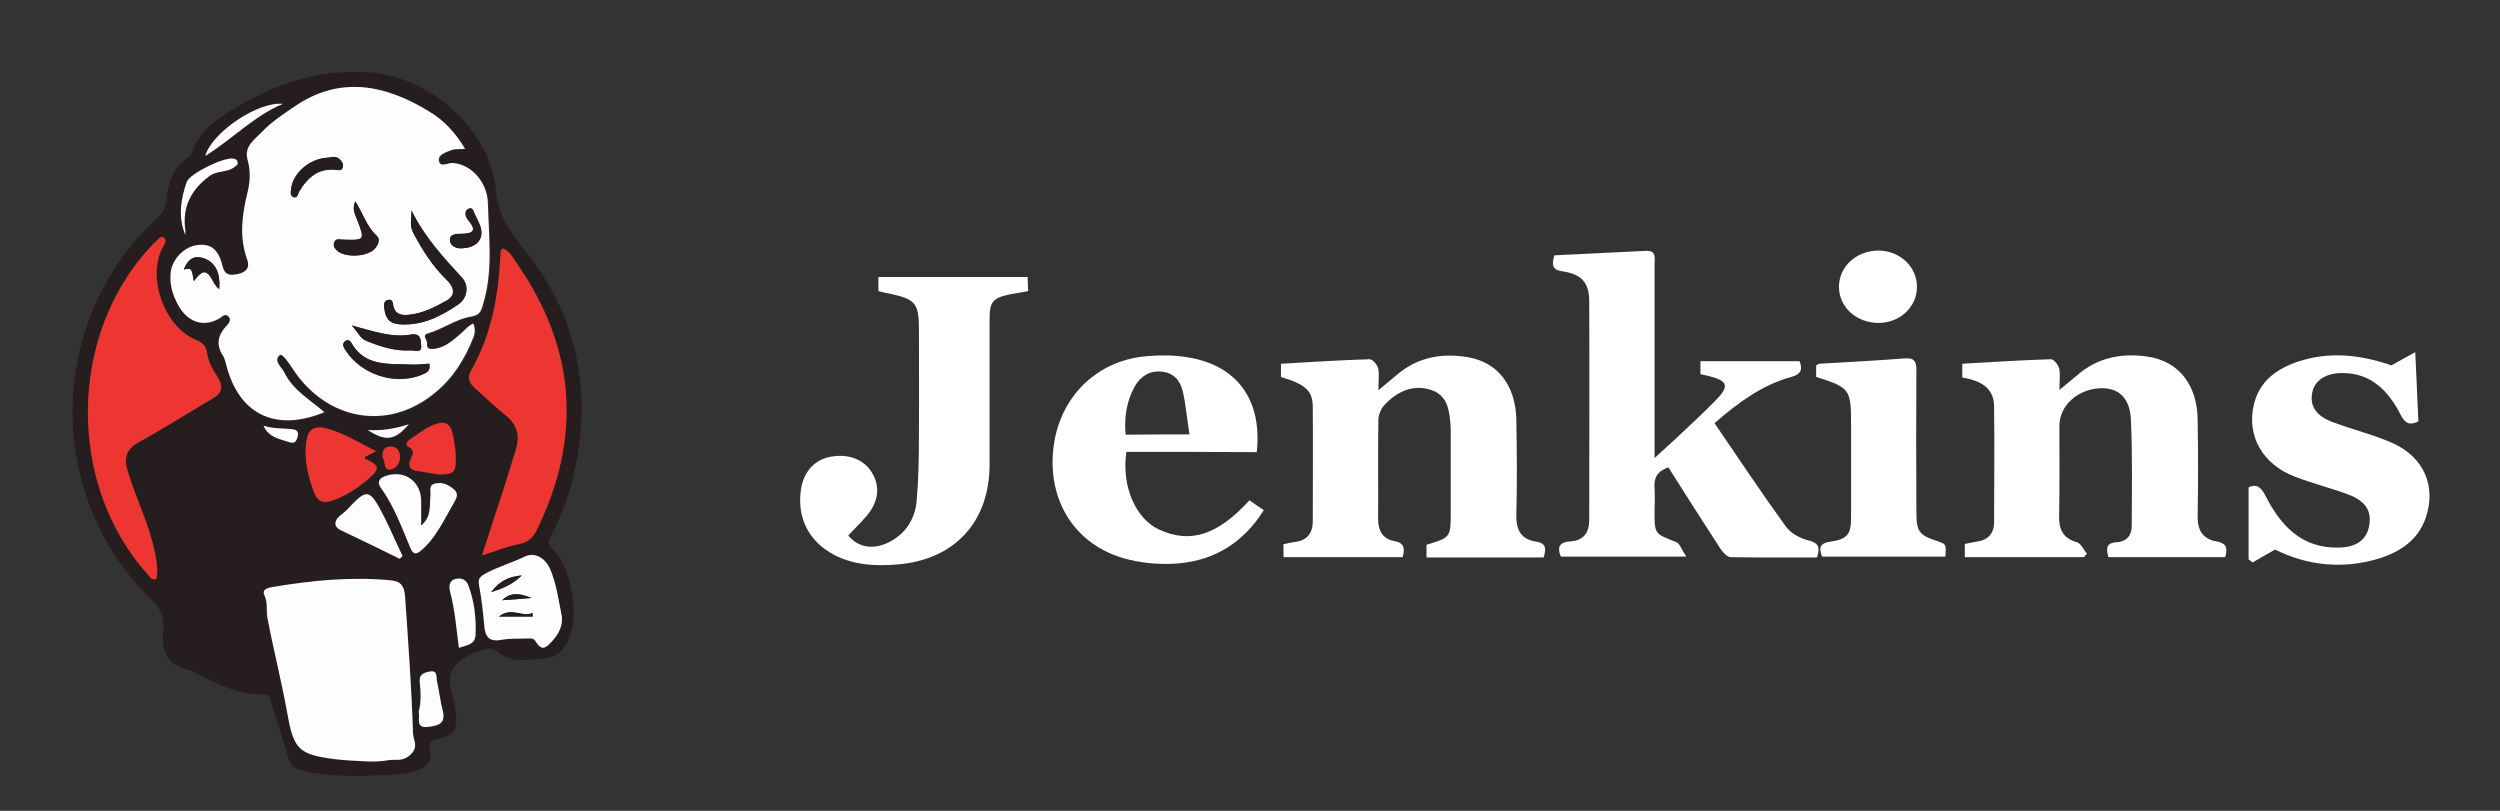 <svg xmlns="http://www.w3.org/2000/svg" xmlns:xlink="http://www.w3.org/1999/xlink" id="Layer_1" x="0" y="0" version="1.1" viewBox="0 0 888 288" style="enable-background:new 0 0 888 288" xml:space="preserve"><rect x="0" y="0" width="888" height="288" fill="#333333" stroke="none"/><style type="text/css">.st0{display:none}.st1,.st2{display:inline;fill:#c2002f}.st2{fill:#dc0031}.st3{fill:#fefdfe}.st3,.st4,.st5{display:inline}.st4{fill:#dc0132}.st5{fill:#c20130}.st6{fill:#261d1e}.st7{fill:#fdfdfd}.st8{fill:#ed3631}.st10,.st9{display:inline}.st10{fill:#08b6d3}.st11{fill:#07b6d3}.st11,.st12,.st13{display:inline}.st12{fill:#2c84fb}.st13{fill:#fdba01}.st14{fill:#fd2c27}.st14,.st15,.st16{display:inline}.st15{fill:#01ac48}.st16{fill:#60656b}.st17{fill:#fff}</style><g class="st0"><path d="M119.6,54.8c0.4-0.3,0.7,0,1.1,0.1c20.1,7.2,40.2,14.3,60.3,21.5c5.9,2.1,11.7,4.2,17.6,6.2 c0.8,0.3,0.9,0.6,0.8,1.4c-0.4,3.3-0.8,6.6-1.2,9.9c-0.4,3.4-0.8,6.8-1.2,10.2c-0.4,3.3-0.8,6.7-1.1,10c-0.4,3.3-0.8,6.7-1.2,10.1 c-0.3,2.8-0.6,5.6-1,8.4c-0.4,3.4-0.8,6.8-1.2,10.1s-0.8,6.6-1.1,10c-0.4,3.3-0.8,6.6-1.1,10c-0.4,3.4-0.8,6.7-1.2,10.1 c-0.4,3.4-0.8,6.8-1.2,10.1c-0.2,1.6-0.4,3.2-0.5,4.8c-0.1,0.7-0.4,0.9-0.9,1.2c-9.1,5.1-18.3,10.1-27.4,15.2 c-12.8,7.1-25.6,14.2-38.4,21.3c-0.3,0.2-0.6,0.6-1,0.3c0.3-0.4,0.2-0.9,0.2-1.3c0-21.3,0-42.7,0-64c0.3,0,0.6,0,0.9,0 c6.4,0,12.8,0,19.2,0c0.7,0,1,0.2,1.3,0.9c3.1,7.8,6.2,15.5,9.3,23.3c0.3,0.6,0.6,0.9,1.3,0.9c5.6,0,11.1,0,16.6,0c1,0,1,0,0.6-0.9 c-14.8-33.2-29.5-66.4-44.3-99.6c-1.6-3.7-3.3-7.3-4.9-10.9c0-5.9,0-11.8,0-17.7C119.8,55.6,119.9,55.2,119.6,54.8z" class="st1"/><path d="M119.8,160.2c0,21.3,0,42.7,0,64c0,0.4,0.1,0.9-0.2,1.3c-4.4-2.4-8.8-4.9-13.2-7.3 c-17.7-9.8-35.4-19.6-53.1-29.4c-0.7-0.4-1-0.7-1.1-1.5c-0.7-6.5-1.5-13.1-2.2-19.6c-0.7-6.4-1.5-12.8-2.2-19.3 c-0.7-5.9-1.3-11.8-2-17.7c-0.7-6.4-1.5-12.9-2.2-19.3c-0.7-5.9-1.4-11.8-2-17.7c-0.4-3.3-0.7-6.5-1.1-9.8 c-0.1-0.7,0.1-0.9,0.7-1.1C66,73.9,90.9,65,115.8,56.1c1.3-0.5,2.5-0.9,3.8-1.3c0.3,0.3,0.2,0.8,0.2,1.2c0,5.9,0,11.8,0,17.7 c-0.1,0.2-0.3,0.5-0.4,0.7c-15.5,34.7-31,69.5-46.5,104.2c-0.9,2.1-1.9,4.3-2.9,6.5c0.4,0,0.8,0,1.1,0c5.5,0,11,0,16.5,0 c0.8,0,1.1-0.3,1.4-1c3.1-7.8,6.2-15.5,9.3-23.3c0.3-0.6,0.6-0.8,1.2-0.8c6.4,0,12.8,0,19.2,0C119.1,160.1,119.4,160.2,119.8,160.2 z" class="st2"/><path d="M119.8,160.2c-0.3,0-0.7,0-1.1,0c-6.4,0-12.8,0-19.2,0c-0.7,0-1,0.1-1.2,0.8c-3.1,7.8-6.2,15.5-9.3,23.3 c-0.3,0.7-0.6,1-1.4,1c-5.5,0-11,0-16.5,0c-0.3,0-0.6,0-1.1,0c1-2.3,1.9-4.4,2.9-6.5c15.5-34.7,31-69.5,46.5-104.2 c0.1-0.2,0.2-0.5,0.4-0.7c1.6,3.6,3.3,7.3,4.9,10.9c14.8,33.2,29.5,66.4,44.3,99.6c0.4,0.9,0.4,0.9-0.6,0.9c-5.6,0-11.1,0-16.6,0 c-0.7,0-1-0.2-1.3-0.9c-3.1-7.8-6.2-15.5-9.3-23.3c-0.3-0.6-0.5-0.9-1.3-0.9c-6.4,0-12.8,0-19.2,0 C120.4,160.1,120.1,160.2,119.8,160.2z M119.8,144.7c4.5,0,9.1,0,13.6,0c0.7,0,0.9-0.1,0.6-0.9c-4.6-11.1-9.2-22.2-13.9-33.3 c-0.1-0.2-0.1-0.5-0.3-0.6c-0.3,0.2-0.3,0.5-0.4,0.7c-3.1,7.5-6.3,15-9.4,22.5c-1.5,3.6-3,7.1-4.4,10.7c-0.1,0.3-0.5,0.8,0.3,0.8 C110.6,144.8,115.2,144.8,119.8,144.7z" class="st3"/><path d="M119.8,144.7c-4.6,0-9.3,0-13.9,0c-0.8,0-0.5-0.4-0.3-0.8c1.5-3.6,2.9-7.1,4.4-10.7c3.1-7.5,6.3-15,9.4-22.5 c0.1-0.3,0.1-0.6,0.4-0.7C119.8,121.6,119.8,133.2,119.8,144.7z" class="st4"/><path d="M119.8,144.7c0-11.6,0-23.1,0-34.7c0.3,0.1,0.3,0.4,0.3,0.6c4.6,11.1,9.2,22.2,13.9,33.3 c0.3,0.8,0.1,0.9-0.6,0.9C128.9,144.8,124.3,144.8,119.8,144.7z" class="st5"/></g><g><path d="M129.6,275.7c-7.9,0-15.1-0.4-22.1-1.9c-2.7-0.6-4.3-1.7-5.1-4.6c-1.8-6.6-4-13-6.1-19.5 c-0.5-1.5-0.5-3.2-3-3.1c-7.6,0.3-14.3-2.8-20.9-6.1c-1.6-0.8-3.2-2-4.9-2.4c-8.3-1.6-10.4-7.2-9.5-14.7c0.5-4.5-1.3-7.6-4.6-10.8 c-37.8-37.2-36.6-99.3,2.5-135.2c2-1.8,2.9-3.6,3.2-6.3c0.6-5.9,2.2-11.5,7.6-15c0.7-0.4,1.3-1.1,1.5-1.8 c2.4-7.8,8.7-11.9,15.1-15.8c14.7-8.9,30.2-14,47.8-12.8c21.8,1.5,43.2,20.5,45,41.8c0.8,9.7,5.9,15.8,11.1,22.4 c18.8,24,23.2,50.9,16.3,79.9c-1.7,7.2-4.4,14.2-8,20.8c-1.1,2.1-0.8,2.9,0.8,4.4c6.7,6.7,9.5,23,5.8,31.8 c-1.8,4.3-4.6,6.9-9.3,7.2c-5.7,0.3-11.4,1.8-16.5-2.8c-2.6-2.3-10,1.3-12.7,3.4c-6.3,4.8-3.2,10.1-2.2,15.5 c1.3,7.1,1.5,11.2-6.7,12.6c-2.5,0.4-2.3,2.1-2,3.7c0.9,4.8-2,6.7-5.9,7.7C140.8,275.6,134.8,275.1,129.6,275.7z M165.2,52.9 c-3.3-5.7-7.7-10.3-12.5-13.2c-15.4-9.5-31.7-13.1-48.1-1.8c-3.9,2.7-8,5.3-11.2,8.7c-2.5,2.7-6.7,5.2-5.4,10c1,3.8,1,7.6,0.1,11.4 C86.2,76,85,84,88,92.1c1,2.9,0.1,4.8-3.1,5.4c-3,0.7-4.8,0.7-5.7-3.2c-1.4-5.9-4.4-7.8-9.2-7c-4.6,0.8-8.6,5.2-9.1,9.8 c-0.5,4.2,0.6,7.9,2.8,11.7c3.3,5.8,8.8,7.8,14.5,4.5c1-0.6,2.2-2.1,3.4-0.5c0.9,1.3-0.1,2.3-1.1,3.4c-2.8,3.1-3.5,6.4-1.1,10.2 c0.9,1.4,1.1,3.1,1.6,4.7c5.4,18.5,19.6,21.7,34.5,15.5c-5-4.4-11.2-7.8-14.2-14.1c-0.9-1.9-4.1-4.2-1.6-6.2 c0.8-0.7,3.2,2.8,4.5,4.8c12.1,18.7,34.1,22.3,50.6,8.6c6.4-5.3,10.6-12,13.6-19.6c0.7-1.8,0.7-3.3,0-5c-1.9,0.8-2.9,2.2-4.1,3.3 c-2.8,2.4-5.6,5.1-9.6,5.7c-1.5,0.2-2.9,0.1-2.7-1.8c0.2-1.3-2.1-3.1,0.3-3.7c5.3-1.5,10.1-5.2,15.1-5.9c3.7-0.6,3.8-2.4,4.4-4.2 c3.7-11.8,2.1-24,1.8-36.1c-0.2-8.1-6.6-14.3-12.8-14.4c-1.6,0-4.3,1.7-4.6-0.8c-0.3-2.3,2.6-3.1,4.5-3.8 C161.5,52.9,163,53.1,165.2,52.9z M129.3,270.4c2.9,0.2,6.1,0.1,8.8-0.3c2.1-0.4,4.6,0.6,7.3-1.6c3.6-3,1.4-5.4,1.3-8 c-0.4-16.1-1.6-32.2-2.8-48.3c-0.3-4.4-1.8-5.7-5.4-6c-14.2-1.3-28.2,0.1-42.2,2.5c-1.5,0.3-3.3,0.8-2.4,2.8 c1.3,2.7,0.6,5.4,1.1,8.1c2.1,11.1,4.9,22,6.9,33.1c2.4,13.6,3.9,15.4,17.5,17.1C122.6,270.1,125.9,270.2,129.3,270.4z M55.5,205.7 c0.8-2.9,0.2-6-0.4-9c-2-10.4-7-19.7-9.9-29.8c-1.3-4.6-0.1-7.4,4.2-9.8c8.9-4.9,17.4-10.4,26.2-15.5c3.3-1.9,3.8-4.3,1.8-7.4 c-1.7-2.7-3.4-5.4-3.8-8.6c-0.3-2.7-1.8-3.9-4.2-4.9c-11-4.7-17.2-21.9-11.7-32.6c0.6-1.2,1.7-2.6,0.6-3.5 c-1.4-1.1-2.1,0.9-3.2,1.5c-0.5,0.3-0.9,0.9-1.4,1.4c-29.6,31.5-30.1,84.8-1,116.9C53.3,204.9,53.7,206,55.5,205.7z M171.2,197.3 c5-1.6,8.9-3.3,13.1-4.2c3.2-0.6,4.9-2.1,6.3-4.9c16.2-33,13.9-64.6-7-94.8c-1.4-1.9-2.5-4.3-4.9-5.3c-0.9,0.4-0.9,1.1-0.9,1.7 c-0.7,14.6-3.1,28.8-10.5,41.7c-1.4,2.5-0.6,4.4,1.3,6.1c3.7,3.3,7.3,6.8,11.2,9.9c4.1,3.3,4.8,7.3,3.4,12.1 c-1.6,5.2-3.2,10.5-4.9,15.7C176,182.6,173.7,189.6,171.2,197.3z M199.6,219.1c-1.2-5.8-1.9-11.8-4.3-17.3 c-1.7-3.8-5.4-5.9-8.9-4.2c-4.6,2.2-9.5,3.6-13.9,6c-1.4,0.8-2.8,1.4-2.4,3.8c0.9,4.9,1.4,9.8,1.9,14.7c0.4,3.9,1.6,5.9,6,5.1 c3.1-0.6,6.3-0.3,9.4-0.5c1-0.1,2.1-0.1,2.7,0.8c1.7,2.8,2.8,3.3,4.8,1.4C197.6,226.3,199.9,223.3,199.6,219.1z M133.6,160.3 c-6.2-3.3-11.6-6.5-17.7-8.1c-4.1-1.1-6.4,0.3-7,4.6c-0.9,6.3,0.5,12.2,2.7,18.1c1.2,3.3,3,4,6.1,3.1c5.2-1.6,9.6-4.6,13.6-8.1 c3.6-3.2,3.5-4.5-0.9-6.6c-0.3-0.2-1.1-0.2-0.6-1C130.8,161.7,132,161.2,133.6,160.3z M149.6,186.7c0-3.5,0-6.2,0-8.8 c0-7.2-6.4-11.5-13.2-8.7c-1.9,0.8-2.3,2.2-1.1,4c4.7,6.6,7.4,14.1,10.5,21.4c0.9,2.2,1.9,2.5,3.6,1c5.6-4.7,8.4-11.3,12-17.4 c0.8-1.3,1.5-3-0.2-4.5c-1.9-1.5-3.9-2.5-6.4-2.1c-2.8,0.6-1.7,2.8-1.9,4.4C152.5,179.6,153.4,183.4,149.6,186.7z M142,198.5 c0.3-0.3,0.6-0.7,0.9-1c-2.7-5.6-5.1-11.4-8.1-16.9c-3.4-6.2-4.7-6.4-9.1-2.2c-1.6,1.6-3,3.2-4.8,4.6c-1.5,1.1-3.4,3.7,0.2,5.4 C128.2,191.7,135.1,195.1,142,198.5z M155.4,168.5c5.9,0.1,6.7-0.5,6.4-6.5c-0.1-2.8-0.6-5.6-1.2-8.4c-0.5-2.3-2.1-4-4.7-3.4 c-4.1,1-7.3,3.8-10.8,6.1c-0.8,0.5-0.9,1.9-0.4,2.2c3.1,1.4,1.5,3.2,0.8,5.2c-0.6,1.7,0.2,3.2,2.4,3.5 C150.5,167.6,152.9,168.1,155.4,168.5z M163,230.1c2.6-0.9,5.7-1.1,5.9-4.4c0.3-6-0.4-12-2.5-17.7c-0.9-2.4-2.7-2.9-4.8-2.3 c-2.4,0.7-2.2,3-1.7,4.6C161.6,216.6,162.1,223.2,163,230.1z M148.7,252.9c0.6,2.3-1.3,5.8,3.3,5.2c3.3-0.4,6.4-0.9,5.3-5.6 c-0.8-3.5-1.3-7.2-2.1-10.7c-0.3-1.5,0.4-4.1-2.9-3.3c-2.2,0.5-3.5,1.1-3.2,3.8C149.4,245.9,149.6,249.5,148.7,252.9z M65.8,83.4 c0-0.6,0.1-1.3,0-1.9c-1.1-8.1,2.1-14.2,8.5-19c2.7-2.1,6.3-1.1,8.9-3.2c0.7-0.5,1.4-0.8,1.2-1.8c-0.2-0.9-0.8-1.2-1.8-1.3 c-3.5-0.3-15.3,5.4-16.3,8.4C64.3,70.7,63.2,77,65.8,83.4z M100.5,36.9c-8.6-1-25.2,10-27.6,18.5C82.8,49.3,90.3,41.1,100.5,36.9z M93.6,151.2c1.7,4.1,5.6,4.6,9,5.9c1.9,0.7,2.6,0,3.1-1.8c0.6-2.1-0.5-2.6-2.2-2.8C100.2,152.1,96.9,152.4,93.6,151.2z M130.6,152.7c6.4,4.2,9.8,3.8,14.6-2C140.1,152.3,135.5,153.1,130.6,152.7z M136,162.8c1.1,0.8,0,4.1,2.6,3.9 c2-0.2,3.6-2.3,3.5-4.7c-0.1-2-1.3-3.5-3.4-3.5C136.6,158.6,135.5,159.9,136,162.8z" class="st6"/><path d="M165.2,52.9c-2.2,0.2-3.6-0.1-4.8,0.4c-1.9,0.8-4.9,1.5-4.5,3.8c0.4,2.5,3,0.8,4.6,0.8 c6.3,0.1,12.6,6.3,12.8,14.4c0.3,12,1.9,24.2-1.8,36c-0.6,1.8-0.7,3.6-4.4,4.2c-5.1,0.8-9.8,4.4-15.1,5.9c-2.4,0.7-0.1,2.4-0.3,3.7 c-0.3,1.9,1.1,2,2.7,1.8c4-0.6,6.8-3.3,9.6-5.7c1.2-1.1,2.2-2.4,4.1-3.3c0.7,1.7,0.7,3.3,0,5c-3,7.6-7.1,14.3-13.6,19.6 c-16.5,13.7-38.4,10.1-50.6-8.6c-1.3-2-3.7-5.5-4.5-4.8c-2.5,2,0.7,4.4,1.6,6.2c3,6.3,9.2,9.7,14.2,14.1 c-14.9,6.2-29.1,3-34.5-15.5c-0.5-1.6-0.7-3.4-1.6-4.7c-2.4-3.8-1.7-7.1,1.1-10.2c1-1.1,2-2.1,1.1-3.4c-1.2-1.6-2.4-0.1-3.4,0.5 c-5.7,3.3-11.2,1.3-14.5-4.5c-2.1-3.8-3.2-7.4-2.8-11.7c0.5-4.7,4.5-9,9.1-9.8c4.7-0.8,7.8,1.1,9.2,7c0.9,3.8,2.8,3.8,5.7,3.2 c3.2-0.7,4.2-2.6,3.1-5.4C84.9,84,86,76,88,68c0.9-3.8,1-7.5-0.1-11.4c-1.3-4.8,2.9-7.3,5.4-10c3.2-3.4,7.3-6,11.2-8.7 c16.4-11.3,32.7-7.7,48.1,1.8C157.5,42.6,161.9,47.2,165.2,52.9z M152.5,129.3l-0.1-0.2l-0.2,0.1c-2,0.1-4,0.4-6,0.3 c-8-0.4-16.6,1-21.5-7.8c-0.5-0.9-1.5-1-2.2-0.4c-1.1,1-0.5,2,0.2,3.1c5.4,8.5,17.1,12.5,26.5,9 C150.9,132.7,153.1,132.1,152.5,129.3z M146.2,74.8c0,2.8-0.9,5.3,0.7,8.2c3.3,6.1,6.9,11.8,11.9,16.6c2.4,2.3,3.1,5.3-0.1,7.1 c-4.2,2.4-8.5,4.6-13.4,5.1c-2.4,0.3-4.8,0.1-5.6-2.9c-0.3-1-0.1-2.7-1.8-2.4c-1.8,0.3-1.6,2-1.4,3.3c0.4,3.2,1.8,5.2,5.6,5.4 c7.8,0.5,14.2-2.8,20.4-6.9c3.6-2.4,4.1-6.9,1.5-9.7C157.4,91.4,150.7,84.1,146.2,74.8z M126.2,71.5c-1.2,2.7-0.1,4.6,0.6,6.4 c2.9,7.5,2.9,7.5-5.4,7.2c-1,0-2.1-0.3-2.6,0.8c-0.6,1.2-0.1,2.2,0.9,3.1c2.9,2.7,10.9,2.3,13.5-0.7c1.2-1.4,2-3.3,0.7-4.5 C130.2,80.5,128.9,75.8,126.2,71.5z M124.9,115.6c2.3,2.3,2.8,4.5,5.2,5.4c5.1,2.1,10.3,3.7,15.8,3.4c1.4-0.1,4,1.1,3.7-1.6 c-0.2-1.5,0.3-4.7-3.7-4C139.2,120,132.8,117.7,124.9,115.6z M116.7,56c-6.5,0.1-12.7,5.4-13.3,11.2c-0.1,1.1-0.5,2.5,1,2.9 c1.3,0.3,1.4-1.2,1.8-1.9c3-5.1,6.9-8.6,13.3-7.8c1,0.1,2,0.3,2.3-1.1c0.2-1.1-0.4-1.9-1.1-2.6C119.5,55.3,118,55.8,116.7,56z M163.3,88.2c6.5,0.1,9.3-3.9,6.9-9c-0.4-0.9-0.8-1.8-1.3-2.7c-0.6-1-0.7-3.1-2.4-2.4c-1.6,0.7-1.2,2.8-0.3,3.8 c3.5,4.1,1.7,5.1-2.6,5.1c-1.4,0-3.7,0.2-3.7,1.9C159.7,87.3,161.8,88.1,163.3,88.2z M65.3,95.7c2.8-0.5,2.8-0.5,3.5,4.1 c5.4-7.8,6.1,1.1,9,2.8c0.5-6-1.5-9.7-5.8-11C68.4,90.6,66.6,92.5,65.3,95.7z" class="st7"/><path d="M129.3,270.4c-3.3-0.2-6.7-0.3-9.9-0.7c-13.6-1.7-15.1-3.5-17.5-17.1c-2-11.1-4.8-22-6.9-33.1 c-0.5-2.6,0.2-5.4-1.1-8.1c-0.9-1.9,0.9-2.5,2.4-2.8c14-2.4,28-3.8,42.2-2.5c3.6,0.3,5.1,1.6,5.4,6c1.1,16.1,2.3,32.2,2.8,48.3 c0.1,2.7,2.3,5-1.3,8c-2.6,2.2-5.1,1.2-7.3,1.6C135.4,270.5,132.2,270.6,129.3,270.4z" class="st7"/><path d="M55.5,205.7c-1.7,0.4-2.2-0.7-2.8-1.4c-29-32-28.6-85.3,1-116.9c0.5-0.5,0.8-1.1,1.4-1.4 c1-0.6,1.8-2.7,3.2-1.5c1.1,0.9,0.1,2.3-0.6,3.5c-5.5,10.7,0.6,27.9,11.7,32.6c2.4,1,3.9,2.3,4.2,4.9c0.4,3.2,2.1,5.9,3.8,8.6 c2,3.2,1.5,5.5-1.8,7.4c-8.7,5.1-17.3,10.6-26.2,15.5c-4.3,2.4-5.5,5.3-4.2,9.8c2.9,10.1,7.9,19.4,9.9,29.8 C55.7,199.7,56.2,202.7,55.5,205.7z" class="st8"/><path d="M171.2,197.3c2.5-7.8,4.8-14.8,7.1-21.8c1.7-5.2,3.3-10.5,4.9-15.7c1.5-4.7,0.7-8.7-3.4-12.1 c-3.9-3.1-7.5-6.6-11.2-9.9c-1.9-1.7-2.8-3.6-1.3-6.1c7.4-12.9,9.8-27.1,10.5-41.7c0-0.6,0-1.3,0.9-1.7c2.4,1,3.5,3.3,4.9,5.3 c21,30.2,23.2,61.8,7,94.8c-1.4,2.8-3.2,4.2-6.3,4.9C180.1,194,176.2,195.7,171.2,197.3z" class="st8"/><path d="M199.6,219.1c0.3,4.2-1.9,7.2-4.7,9.9c-1.9,1.8-3.1,1.4-4.8-1.4c-0.6-0.9-1.7-0.9-2.7-0.8 c-3.1,0.1-6.3-0.1-9.4,0.5c-4.4,0.8-5.7-1.3-6-5.1c-0.4-4.9-1-9.8-1.9-14.7c-0.4-2.3,1-3,2.4-3.8c4.4-2.4,9.4-3.8,13.9-6 c3.5-1.7,7.2,0.5,8.9,4.2C197.7,207.3,198.4,213.3,199.6,219.1z M185.3,204.4c-3.9,0.4-7.4,1.4-10.8,5.9 C179.4,208.8,182.6,207.1,185.3,204.4z M188.8,212.4c-3.6-1.5-7.2-2.4-10.4,0.8C181.8,213,185.3,212.7,188.8,212.4z M189.2,219 c0-0.4-0.1-0.9-0.1-1.3c-3.5,1.8-7.2-2.3-11.9,1.3C182,219,185.6,219,189.2,219z" class="st7"/><path d="M133.6,160.3c-1.6,0.8-2.8,1.4-3.9,1.9c-0.4,0.9,0.3,0.9,0.6,1c4.4,2.1,4.6,3.4,0.9,6.6 c-4.1,3.5-8.4,6.5-13.6,8.1c-3.1,0.9-4.8,0.2-6.1-3.1c-2.2-5.9-3.6-11.8-2.7-18.1c0.6-4.2,2.9-5.6,7-4.6 C122.1,153.8,127.4,157.1,133.6,160.3z" class="st8"/><path d="M149.6,186.7c3.8-3.3,2.9-7.1,3.3-10.6c0.2-1.6-0.9-3.9,1.9-4.4c2.5-0.5,4.5,0.5,6.4,2.1 c1.8,1.5,1,3.1,0.2,4.5c-3.6,6.1-6.4,12.7-12,17.4c-1.7,1.4-2.7,1.1-3.6-1c-3.1-7.3-5.8-14.9-10.5-21.4c-1.3-1.8-0.8-3.2,1.1-4 c6.8-2.8,13.2,1.4,13.2,8.7C149.6,180.5,149.6,183.2,149.6,186.7z" class="st7"/><path d="M142,198.5c-6.9-3.4-13.9-6.8-20.8-10.1c-3.6-1.7-1.7-4.3-0.2-5.4c1.9-1.4,3.3-3,4.8-4.6 c4.3-4.2,5.7-4,9.1,2.2c3,5.5,5.4,11.3,8.1,16.9C142.6,197.8,142.4,198.2,142,198.5z" class="st7"/><path d="M155.4,168.5c-2.4-0.4-4.9-0.9-7.4-1.2c-2.2-0.3-3-1.8-2.4-3.5c0.7-2,2.3-3.8-0.8-5.2 c-0.6-0.3-0.4-1.7,0.4-2.2c3.5-2.3,6.6-5.1,10.8-6.1c2.6-0.6,4.2,1,4.7,3.4c0.6,2.7,1.1,5.6,1.2,8.4 C162,168,161.3,168.6,155.4,168.5z" class="st8"/><path d="M163,230.1c-0.9-6.9-1.4-13.4-3.1-19.8c-0.4-1.6-0.6-3.9,1.7-4.6c2.1-0.6,3.9,0,4.8,2.3 c2.1,5.7,2.8,11.6,2.5,17.7C168.7,229,165.7,229.2,163,230.1z" class="st7"/><path d="M148.7,252.9c0.9-3.3,0.8-6.9,0.4-10.5c-0.3-2.7,1.1-3.3,3.2-3.8c3.3-0.8,2.6,1.8,2.9,3.3 c0.8,3.6,1.2,7.2,2.1,10.7c1.1,4.7-2,5.2-5.3,5.6C147.4,258.7,149.3,255.1,148.7,252.9z" class="st7"/><path d="M65.8,83.4c-2.6-6.4-1.6-12.6,0.5-18.7c1-3,12.8-8.7,16.3-8.4c1,0.1,1.6,0.4,1.8,1.3c0.2,1-0.5,1.2-1.2,1.8 c-2.7,2-6.2,1.1-8.9,3.2c-6.4,4.8-9.6,10.9-8.5,19C65.9,82.1,65.8,82.8,65.8,83.4z" class="st7"/><path d="M100.5,36.9c-10.2,4.2-17.8,12.4-27.6,18.5C75.3,46.9,91.9,35.9,100.5,36.9z" class="st7"/><path d="M93.6,151.2c3.3,1.1,6.6,0.9,9.9,1.2c1.7,0.2,2.8,0.7,2.2,2.8c-0.5,1.8-1.2,2.5-3.1,1.8 C99.2,155.9,95.3,155.3,93.6,151.2z" class="st7"/><path d="M130.6,152.7c4.9,0.4,9.6-0.4,14.6-2C140.3,156.5,136.9,156.9,130.6,152.7z" class="st7"/><path d="M136,162.8c-0.5-2.8,0.6-4.2,2.7-4.2c2.1,0,3.3,1.5,3.4,3.5c0.1,2.4-1.5,4.5-3.5,4.7 C135.9,166.9,137,163.6,136,162.8z" class="st8"/><path d="M146.2,74.8c4.5,9.3,11.2,16.5,17.9,23.8c2.6,2.8,2.1,7.3-1.5,9.7c-6.1,4.1-12.5,7.4-20.4,6.9 c-3.9-0.2-5.2-2.2-5.6-5.4c-0.2-1.3-0.4-2.9,1.4-3.3c1.7-0.3,1.5,1.4,1.8,2.4c0.8,3,3.1,3.1,5.6,2.9c4.9-0.5,9.3-2.8,13.4-5.1 c3.3-1.8,2.5-4.9,0.1-7.1c-5-4.8-8.7-10.5-11.9-16.6C145.3,80.1,146.2,77.6,146.2,74.8z" class="st6"/><path d="M152.5,129.3c0.6,2.8-1.6,3.3-3.3,4c-9.4,3.5-21-0.5-26.5-9c-0.7-1.1-1.2-2.1-0.2-3.1c0.7-0.6,1.7-0.5,2.2,0.4 c4.9,8.8,13.5,7.5,21.5,7.9c2,0.1,4-0.2,6-0.3C152.1,129.3,152.5,129.3,152.5,129.3z" class="st6"/><path d="M126.2,71.5c2.7,4.3,4.1,9,7.6,12.3c1.3,1.2,0.5,3.1-0.7,4.5c-2.6,2.9-10.6,3.3-13.4,0.7 c-1-0.9-1.4-1.9-0.9-3.1s1.6-0.9,2.6-0.8c8.4,0.3,8.3,0.3,5.4-7.2C126.1,76.1,125,74.2,126.2,71.5z" class="st6"/><path d="M124.9,115.6c7.8,2.1,14.3,4.4,21,3.3c4-0.7,3.5,2.5,3.7,4c0.3,2.6-2.3,1.5-3.7,1.6 c-5.6,0.3-10.7-1.3-15.8-3.4C127.8,120.1,127.2,117.9,124.9,115.6z" class="st6"/><path d="M116.7,56c1.2-0.2,2.7-0.7,4,0.6c0.7,0.7,1.3,1.5,1.1,2.6c-0.3,1.4-1.3,1.2-2.3,1.1 c-6.4-0.8-10.3,2.7-13.3,7.8c-0.4,0.8-0.5,2.3-1.8,1.9c-1.5-0.4-1.1-1.8-1-2.9C104,61.4,110.3,56.1,116.7,56z" class="st6"/><path d="M163.3,88.2c-1.5-0.1-3.6-0.9-3.5-3.2c0-1.8,2.3-1.9,3.7-1.9c4.4,0,6.2-0.9,2.6-5.1c-0.9-1.1-1.3-3.1,0.3-3.8 c1.7-0.8,1.8,1.4,2.4,2.4c0.5,0.8,0.9,1.8,1.3,2.7C172.5,84.3,169.8,88.3,163.3,88.2z" class="st6"/><path d="M65.3,95.7c1.3-3.2,3.2-5.1,6.8-4c4.2,1.2,6.3,5,5.8,11c-2.9-1.7-3.6-10.6-9-2.8 C68.1,95.2,68.1,95.2,65.3,95.7z" class="st6"/><path d="M152.5,129.3l-0.4-0.1l0.2-0.1L152.5,129.3z" class="st8"/><path d="M185.3,204.4c-2.7,2.7-5.9,4.4-10.8,5.9C177.9,205.8,181.4,204.8,185.3,204.4z" class="st6"/><path d="M188.8,212.4c-3.5,0.3-6.9,0.5-10.4,0.8C181.5,210.1,185.1,211,188.8,212.4z" class="st6"/><path d="M189.2,219c-3.6,0-7.2,0-12,0c4.6-3.6,8.4,0.5,11.9-1.3C189.2,218.1,189.2,218.5,189.2,219z" class="st6"/></g><g class="st0"><path d="M527.7,135.6c4.8-17.1,9.8-34.2,14.4-51.3c1.2-4.4,3-6.4,7.8-5.9c4.1,0.5,8.3,0.1,13,0.1 c-2.9,9.4-5.6,18.3-8.4,27.1c-5.6,17.8-11.3,35.5-16.8,53.3c-1,3.4-2.5,4.7-6.2,4.6c-13.2-0.1-13.2,0-17.1-12.7 c-4-13.2-8.1-26.4-12.3-39.6c-0.4-1.4-1-2.8-1.8-5.2c-1.4,4-2.5,7.1-3.4,10.2c-4.5,14.3-9,28.5-13.2,42.9c-1,3.3-2.4,4.4-5.9,4.4 c-13.4-0.1-13.5,0.1-17.5-12.9c-7-22.4-14.1-44.7-21.1-67.1c-0.4-1.4-0.8-2.8-1.4-5c6,0,11.6-0.2,17.1,0.2c1.1,0.1,2.4,2.4,2.9,3.9 c4.7,16.1,9.2,32.3,13.8,48.5c0.5,1.6,0.9,3.2,1.8,6c1.1-2.9,1.8-4.7,2.4-6.6c4.9-15.9,9.8-31.8,14.4-47.7c1-3.3,2.5-4.3,5.9-4.3 c13,0.1,12.9,0,16.6,12.6c4.1,13.7,8.2,27.4,12.4,41.1c0.4,1.2,0.9,2.4,1.4,3.6C527,135.6,527.4,135.6,527.7,135.6z" class="st9"/><path d="M782.8,90.6c0-4.2,0-6.8,0-9.4c0-10.7,0.2-21.3-0.1-32c-0.1-4,1.3-5.3,5.2-5c4.1,0.3,8.2,0.1,12.7,0.1 c0,39.8,0,79.1,0,118.8c-5.6,0-11.3,0-17.5,0c-0.2-3.5-0.4-7.1-0.6-11.1c-19.4,20.8-46.8,14.7-59.7,1.3c-15.4-16.1-17.1-43.7-3-61 c7.9-9.6,18-15.1,30.5-15.8C762.8,75.6,773.4,79.9,782.8,90.6z M755.7,93.4c-15.6-0.1-27.5,11.5-27.6,26.8 c-0.1,16.4,11.3,28.3,27.2,28.3c15.5,0.1,27.5-11.8,27.4-27.1C782.6,105.3,771.2,93.4,755.7,93.4z" class="st9"/><path d="M343.5,163.2c-5.9,0-11.4,0-17.6,0c-0.2-3.4-0.3-6.9-0.6-11.9c-9.9,11.9-22,15.4-35.6,13.9 c-10.5-1.2-19.2-6.3-26-14.4c-15.3-18.2-14.2-45.7,2.4-62.4c16.2-16.2,38.9-16,59.1,1.2c0.2-3.8,0.4-7.2,0.6-10.8 c5.9,0,11.6,0,17.6,0C343.5,107,343.5,134.9,343.5,163.2z M325.5,121.6c0.1-16.2-11.2-28.1-26.7-28.2 c-15.9-0.1-27.7,11.5-27.8,27.2c0,16.1,11.3,27.9,27,28C313.7,148.6,325.4,137.1,325.5,121.6z" class="st9"/><path d="M635.1,163.3c-6.4,0-11.9,0-17.7,0c0-28.1,0-56,0-84.3c5.7,0,11.4,0,17.6,0c0,2.9,0,5.7,0,9.3 c1.3-0.9,2-1.3,2.5-1.8c10.1-10.4,24.2-13.3,37.6-7.8c10.9,4.4,17.8,12.9,18.4,24.2c1.1,19.9,0.3,39.9,0.3,60.2 c-5.2,0-10.9,0-17.4,0c0-2,0-3.9,0-5.9c0-15.2,0.1-30.3-0.2-45.5c-0.3-16.1-12.8-20.9-25.8-17.7c-10.1,2.5-15.2,10.6-15.3,23 c-0.1,13.5,0,27,0,40.5C635.1,159.3,635.1,161.1,635.1,163.3z" class="st9"/><path d="M886,134.9c4.9,2.9,9.9,5.8,14.9,8.7c-8.4,17.1-29.2,25.6-49.7,20.6c-20.3-4.9-33.3-23-33-45.9 c0.3-19.8,14.7-36.7,35.1-41.1c19.6-4.2,39.9,4.6,47.3,20.8c-4.8,2.8-9.7,5.6-15,8.7c-5-8.9-12.8-13-22.6-13 c-7.8,0-14.6,2.8-20,8.6c-9.9,10.6-8.8,29.3,2.3,39.2C854.2,149.8,874.1,152.1,886,134.9z" class="st9"/><path d="M987.8,146.4c6.5-3.6,11.4-6.4,16.3-9.1c7.2,11,16,14.3,27,10.5c3.7-1.3,6.7-3.1,7-7.5c0.3-4.3-2.3-7-5.9-8.4 c-5.3-2.1-10.7-3.5-16.1-5.4c-3.8-1.3-7.6-2.5-11.2-4.3c-14.3-7.2-17.2-25.7-6-37c14.1-14.3,43.6-10.9,54.2,6.1 c0.4,0.7,0.7,1.4,1.2,2.6c-4.9,2.8-9.7,5.4-14.7,8.2c-5.1-8.2-12.3-10.9-21.2-8.8c-3.9,0.9-7.1,2.9-7.7,7.4c-0.5,4.7,2.2,7.3,6,8.7 c7.6,2.8,15.5,5,23.1,7.8c13.5,5.1,16.7,13.7,16.6,24c-0.1,10.4-7.9,19.5-19.5,22.6c-13,3.4-25.9,2.9-37.3-5.2 C995.5,155.5,992.2,151,987.8,146.4z" class="st9"/><path d="M925,137.3c7.8,11.1,16.9,14.4,27.7,10.3c3.4-1.3,6.3-3.2,6.4-7.4c0.2-4.1-2-6.8-5.5-8.1 c-5.6-2.2-11.4-3.6-17-5.7c-4.7-1.7-9.5-3.3-13.6-6c-11.9-7.8-13.1-24.9-2.9-35.2c14.8-14.9,44.9-10.6,55.4,8.7 c-4.8,2.7-9.6,5.4-14.7,8.3c-5-8-12-10.8-20.7-9c-4.2,0.9-7.5,2.9-8.2,7.6c-0.7,4.6,2.2,7.2,6,8.7c5.3,2,10.8,3.4,16.1,5.3 c3.3,1.1,6.6,2.3,9.8,3.8c16.8,8.1,18.9,29,4.2,40.6c-13.3,10.4-46.4,10.2-57.3-11.7c-0.1-0.3-0.2-0.6-0.4-1.6 C915,143,919.8,140.3,925,137.3z" class="st9"/><path d="M223,50.1c0,8.6,0.1,16.3-0.1,23.9c-0.1,3.5,1,4.7,4.5,4.6c5.3-0.3,10.6-0.1,16.3-0.1c0,5.8,0,11.2,0,17.3 c-6.9,0-13.6,0-20.6,0c0,14.9-0.2,29,0.1,43.1c0.1,5.6,3.4,8,9.8,8.5c3.4,0.2,6.9,0,10.7,0c0,5.4,0,10.3,0,15.8 c-10,1.9-20.1,2.1-29.3-3.2c-7.1-4.2-9.3-11.6-9.4-19.4c-0.2-13.3-0.3-26.7,0-40c0.1-4.1-1.3-5.3-5.1-5c-3.4,0.3-6.9,0.1-10.6,0.1 c0-5.9,0-11.2,0-17c4.9,0,9.9,0,15.6,0c0-6.6,0.2-12.7-0.1-18.8c-0.2-3.5,0.9-5.1,4.3-5.9C213.6,53.1,217.8,51.6,223,50.1z" class="st9"/><path d="M423.3,163.2c-6,0-11.6,0-17.9,0c0-1.9,0-3.5,0-5.1c0-37.9,0.1-75.9-0.1-113.8c0-4.5,1.3-5.9,5.6-5.5 c3.9,0.3,7.9,0.1,12.3,0.1C423.3,80.5,423.3,121.6,423.3,163.2z" class="st9"/><path d="M383.6,78.9c0,28.3,0,56,0,84.2c-5.9,0-11.6,0-17.6,0c0-28,0-55.9,0-84.2C371.8,78.9,377.5,78.9,383.6,78.9z" class="st9"/><path d="M577.5,78.8c5.8,0,11.3,0,17.4,0c0.1,1.7,0.4,3.3,0.4,4.9c0,24.8-0.1,49.6,0.1,74.3c0,4.5-1.3,5.9-5.7,5.5 c-3.9-0.4-7.9-0.1-12.2-0.1C577.5,135.2,577.5,107.3,577.5,78.8z" class="st9"/><path d="M574.9,53.3c0-6.3,5.2-11.4,11.4-11.4c6.3,0,11.8,5.6,11.6,11.9c-0.2,6-5.8,11.3-11.8,11.2 C579.8,64.9,574.8,59.7,574.9,53.3z" class="st9"/><path d="M386.1,53.6c0,6.2-5.3,11.4-11.5,11.4c-6.4,0-11.7-5.6-11.5-11.9c0.2-6,5.8-11.3,11.8-11.2 C381,42,386.1,47.4,386.1,53.6z" class="st9"/></g><g class="st0"><path d="M-68.8,84.3c8.5-31.9,28.9-47.9,59.1-49.6c24-1.4,44.4,6.2,61,23.8C56.1,63.6,61,68.6,66.4,73 c13.4,10.8,31.1,11.4,45.3,1.6c5-3.4,9.1-7.7,13.3-13c-0.1,3.3-1.2,5.6-1.9,7.9c-6.4,18.5-17.3,33.2-36.6,39.1 c-29.3,9-56.3,4.8-79.1-17.3C2,86.1-3.1,80.6-8.7,75.8c-15.8-13.5-35.4-13.3-51.1,0.4c-2.3,2-4.3,4.3-6.5,6.5 C-67,83.4-67.4,84.6-68.8,84.3z" class="st10"/><path d="M60.3,139.3c-1.2,5.6-2.8,10-4.7,14.4c-10.3,23.8-28.8,35.8-54.6,37c-14.5,0.7-28.5-1-41.5-8.1 c-8.3-4.6-15.2-10.9-21.9-17.6c-5.3-5.3-10.2-10.8-16.5-14.9c-14.3-9.4-32.5-7.6-46.3,4.5c-2.1,1.9-4,4-6,6c-0.7,0.7-1.1,1.9-3,1.8 c1.2-3.4,2.2-6.7,3.4-9.8c9.5-24.1,27.2-37.2,53-39.4c20-1.7,38.4,2.2,54.4,15c6.6,5.3,12.2,11.6,18.3,17.4 c5.9,5.7,12.2,11,20.5,13c16.6,3.9,29.7-2.3,40.7-14.3c0.7-0.7,1.3-1.5,1.9-2.2C58.7,141.3,59.2,140.6,60.3,139.3z" class="st11"/></g><g class="st0"><path d="M88,115.2c5.9,5.1,9.9,11.4,12.2,18.7c0.3,1.1,0.8,1.9,1.8,2.6c8.6,6.9,12.6,15.9,11.8,26.8 c-1,13.7-12.1,25.4-25.6,27.2c-1.8,0.3-3.6,0.4-5.5,0.4c-7,0-14.1,0-21.1,0c-0.5,0-0.9,0-1.4-0.1c0-6.2,0-12.4,0-18.7 c7.7,0,15.4,0,23.1,0c2.4,0,4.5-0.6,6.5-1.9c4.2-2.6,6.2-7.7,5-12.6c-1.2-4.8-5.3-8.4-10.3-8.8c-0.8-0.1-1.1-0.3-1.1-1.2 c0.1-3.4-0.4-6.7-1.7-9.9c-1.5-3.8-4-6.9-7-9.6C79.2,124,83.6,119.6,88,115.2z" class="st12"/><path d="M18.6,184.9C12.3,180.2,8.3,174,7,166.2c-2.1-12.4,2.1-22.5,12-30.2c0.3-0.2,0.5-0.4,0.8-0.7 c0.2-0.1,0.5-0.2,0.7-0.3c5-3.2,10.5-4.8,16.4-4.8c2.1,0,4.2,0.3,6.3,0.5c0.4,0.1,0.8,0.3,1.2,0.4c6.5,1.6,11.8,5.1,16.1,10.3 c0.5,0.6,0.5,1-0.1,1.6c-4.1,4.1-8.2,8.1-12.2,12.2c-0.5,0.5-0.7,0.6-1.1-0.1c-2.7-4.9-8.2-7.2-13.6-5.6c-6.7,2-10.1,9.9-7,16.1 c1.3,2.5,3.3,4.3,5.7,5.6c-2,1.9-3.9,3.9-5.8,5.8C23.7,179.7,21.1,182.3,18.6,184.9z" class="st13"/><path d="M43.1,130.8c-2.1-0.2-4.1-0.5-6.3-0.5c-6,0-11.4,1.6-16.4,4.8c-0.2,0.1-0.5,0.2-0.7,0.3 c1.3-4.9,3.5-9.4,6.5-13.4c7.2-9.7,16.7-15.5,28.6-17c12.3-1.6,23.3,1.8,32.8,9.8c0.2,0.1,0.3,0.3,0.4,0.4 c-4.4,4.4-8.8,8.8-13.2,13.2c-0.1-0.1-0.2-0.1-0.3-0.1c-4.9-3.8-10.4-5.4-16.5-4.9C52.1,124,47.2,126.4,43.1,130.8z" class="st14"/><path d="M18.6,184.9c2.5-2.6,5.1-5.2,7.6-7.7c1.9-1.9,3.9-3.9,5.8-5.8c2.4,1,5,0.9,7.5,0.9c6.9,0,13.7,0,20.6,0 c0,6.2,0,12.4,0,18.7c-3.2,0-6.3,0.1-9.5,0.1c-4.8,0-9.6,0.1-14.3,0C29.8,190.9,23.8,188.9,18.6,184.9z" class="st15"/></g><g class="st0"><path d="M185.8,144.6c4.1,0,8.1,0,12.1,0c1,0,1.4,0.2,1.6,1.3c2.2,17.5-9.1,28.9-23.2,30.4 c-13.4,1.4-23.6-3.9-30.2-15.3c-6.8-11.7-3.7-26.9,6.8-35.8c11.3-9.6,27.7-9.7,38.5-0.1c0.9,0.8,1.1,1.2,0.1,2.1 c-1.3,1.1-2.5,2.4-3.7,3.7c-0.7,0.8-1.1,0.8-2,0.1c-7.6-6.3-18-6.6-25.9-0.8c-7.3,5.3-10.3,15.1-7.4,23.9 c2.7,8.5,10.7,14.3,19.7,14.4c7,0,12.8-2.4,16.8-8.4c1.2-1.8,1.8-4,2.2-6.1c0.2-1.1-0.1-1.3-1.1-1.3c-5.4,0-10.8,0-16.3,0.1 c-1.4,0-1.7-0.4-1.6-1.7c0.1-1.7,0.1-3.4,0-5.1c-0.1-1.1,0.4-1.4,1.4-1.4C177.7,144.7,181.8,144.6,185.8,144.6z" class="st16"/><path d="M313.1,142.9c0.3-2.9,0.3-2.9,3.2-2.9c1.6,0,3.6-0.7,4.6,0.3c0.9,0.9,0.3,2.9,0.3,4.4c0,9.9,0,19.8,0,29.7 c0,2.9-0.4,5.8-1.4,8.5c-2.4,6.2-7.2,9.5-13.6,10.4c-8.2,1.1-15.2-2.5-19-9.4c-0.6-1.2-0.6-1.8,0.8-2.3c1.5-0.5,3-1.2,4.5-1.9 c0.9-0.4,1.4-0.3,1.9,0.7c2.5,4.6,6.8,6.4,11.6,5.3c4.4-1.1,7-4.4,7.3-9.7c0.1-1.1,0-2.3,0-3.4c-0.2,0-0.4,0-0.4,0 c-4.9,5.6-14.8,4.9-20.6,0.1c-10.7-8.8-9.3-25.2,2.8-31.9c5.1-2.8,12.9-3,17.6,1.7C312.7,142.6,312.9,142.7,313.1,142.9z M313.8,157.8c0-0.8,0-1.5-0.2-2.3c-0.8-4.3-2.9-7.5-7.3-8.8c-3.8-1.2-7.8,0.2-10.5,3.6c-3.4,4.2-3.4,10.7,0,14.9 c3.8,4.8,10.6,5.3,14.8,1C312.9,163.8,313.8,161,313.8,157.8z" class="st16"/><path d="M562.2,170.7c-1.9,2.3-3.9,4-6.5,4.9c-7.3,2.5-14.6,0-19-6.7c-5.8-8.7-3.5-21.2,4.9-27.1 c6.2-4.4,14.9-3.3,19.9,2.4c0.1,0.2,0.2,0.4,0.3,0.5c0.7-0.2,0.5-0.6,0.5-0.9c0-6.1-0.1-12.1-0.2-18.2c0-1.2,0.4-1.5,1.5-1.4 c1.6,0.1,3.7-0.7,4.8,0.3c1.1,0.9,0.3,3.1,0.3,4.7c0,14.8,0,29.6,0,44.5c0,1.4-0.3,1.9-1.7,1.7c-1.5-0.2-3.3,0.6-4.3-0.3 C561.8,174.3,562.7,172.5,562.2,170.7z M540.1,158.3c-0.1,0.7,0.2,1.9,0.4,3.1c0.9,4.5,4.6,8.3,8.9,9c4.5,0.8,9-1.3,11.2-5.4 c2.3-4.4,2.4-9,0.3-13.4c-2.8-6.1-10.2-8.1-15.5-4.4C541.7,149.6,540.2,153.4,540.1,158.3z" class="st16"/><path d="M262.8,138.9c10.7,0,18.9,8.1,18.9,18.7c0,10.9-8.1,19.1-18.9,19.1c-10.9,0-19-8.1-19-19 C243.8,146.9,251.9,138.9,262.8,138.9z M252.2,157.6c0,5.5,3.3,10.1,8.1,11.2c5.5,1.2,10.8-1.9,12.5-7.4c1.8-5.9-0.9-12.2-6.1-14.3 C259.5,144.2,252.2,149.5,252.2,157.6z" class="st16"/><path d="M221.5,138.9c10.8,0,19,8.1,19,18.8c0,10.8-8.2,18.9-19,18.9c-10.7,0-18.9-8.3-18.9-18.9 C202.5,147,210.7,138.9,221.5,138.9z M232,157.9c0.1-5.2-2.8-9.6-7.4-11c-5.5-1.7-11.2,1.2-13.1,6.8c-2.1,6.1,0.8,12.8,6.4,14.9 C224.9,171,231.9,165.8,232,157.9z" class="st16"/><path d="M356.9,138.9c7,0,12.9,4.1,15.8,11.1c1.3,3.1,1.3,3.1-1.8,4.4c-6.9,2.8-13.8,5.7-20.8,8.5 c-1.4,0.6-1.2,1.1-0.5,2.1c3.9,5.4,11.7,5.7,16.3,0.4c1-1.2,1.6-1.3,2.8-0.4c1.2,1,2.6,1.8,3.9,2.6c0.7,0.4,0.9,0.8,0.3,1.5 c-4.3,6.1-12.6,8.9-20.5,6.9c-7.2-1.9-12.7-8.6-13.3-16c-0.6-7.5,1.5-13.7,7.8-18.1C350,139.7,353.3,138.8,356.9,138.9z M357.7,146.2c-5.4,0-10.3,4.8-10.3,9.8c0,0.8,0.1,1.1,1,0.7c4.9-2.1,9.8-4.1,14.7-6.1c1-0.4,1-0.9,0.4-1.6 C361.9,147,359.7,146.4,357.7,146.2z" class="st16"/><path d="M390.8,149.6c-0.3-18.9,18.6-31.7,36.9-24.4c3,1.2,5.6,3.2,7.8,5.6c0.6,0.6,0.6,1-0.1,1.6 c-1.1,0.9-2.1,1.9-3.1,3c-0.6,0.6-0.9,0.7-1.5,0c-5.5-5.9-12.4-7-19.7-4.8c-7.2,2.2-11.7,7.3-13.1,14.8c-1.2,6.4-0.4,12.6,3.9,17.8 c7.4,9,21.1,9.7,29.4,1.5c0.4-0.4,0.7-0.7,1-1.1c0.5-0.6,0.9-0.6,1.4,0c0.9,1,1.9,2,2.9,2.9c1,0.8,0.8,1.4,0,2.3 c-4,4-8.7,6.6-14.3,7.6c-11.2,2-22.2-2.3-28.3-12.7C391.7,159.2,390.7,154.6,390.8,149.6z" class="st16"/><path d="M491.6,157.9c0,9.2-5.4,16.5-13.7,18.2c-13.3,2.8-23.2-7.1-22.3-19.8c0.6-9,6.7-14.8,12.9-16.4 C480.8,136.7,491.6,145,491.6,157.9z M462.4,157.8c0,0.6,0,1.3,0,2c0.3,4.7,3.6,8.9,8,10.3c4.3,1.4,9-0.1,11.9-3.7 c3.6-4.4,3.7-12,0.3-16.5c-3.7-4.9-10.5-5.9-15.3-2.4C463.8,150,462.3,153.5,462.4,157.8z" class="st16"/><path d="M521.6,170.5c-1.9,2.5-3.8,4-6.2,5.1c-8.4,3.6-17.2-1.5-18.2-10.5c-0.7-7-0.2-14-0.3-21 c-0.1-3.7,0-3.7,3.7-3.7c2.9,0,2.9,0,2.9,2.9c0,6.4,0,12.8,0.1,19.2c0.1,4.2,2.2,6.8,5.7,7.7c4.1,1.1,7.8-0.3,10-3.7 c1.5-2.3,2-4.9,2-7.6c0-5.6,0-11.3,0-16.9c0-1.3,0.3-1.6,1.6-1.6c1.3,0.1,2.6,0.1,3.9,0c0.8,0,1.2,0.2,1.2,1.1 c0,10.9,0,21.9,0,32.8c0,0.8-0.2,1.2-1.1,1.1c-1.4-0.1-2.7-0.1-4.1,0c-1.1,0.1-1.3-0.4-1.3-1.4C521.6,173.1,521.6,172,521.6,170.5z" class="st16"/><path d="M326.8,147.6c0-8.6,0-17.3,0-25.9c0-1.4,0.4-1.8,1.7-1.7c1.6,0.1,3.3,0.1,4.9,0c1.4-0.1,1.8,0.3,1.8,1.7 c-0.1,9.5,0,18.9,0,28.4c0,7.8,0,15.6,0,23.5c0,1.6-0.5,2-1.9,1.9c-1.6-0.1-3.3-0.1-4.9,0c-1.2,0.1-1.6-0.3-1.6-1.6 C326.8,165.1,326.8,156.4,326.8,147.6z" class="st16"/><path d="M443.4,149.9c0-8,0-16.1,0-24.1c0-1.3,0.4-1.6,1.6-1.5c1.6,0.2,3.7-0.7,4.8,0.3c1.1,1,0.4,3.2,0.4,4.9 c0,14.7,0,29.3,0,44c0,1.5-0.3,2.2-1.9,2c-1.5-0.2-3.6,0.7-4.5-0.4c-0.9-0.9-0.2-2.9-0.3-4.4C443.4,163.7,443.4,156.8,443.4,149.9z" class="st16"/></g><g class="st0"><path d="M257.7,171.2h-10.1l18.4-52.4h11.7l18.5,52.4H286l-14-41.6h-0.4L257.7,171.2z M258,150.7h27.6v7.6H258V150.7 L258,150.7z" class="st9"/><path d="M311.9,148.2v23h-9.3V132h8.9v6.7h0.5c0.9-2.2,2.4-3.9,4.3-5.2c2-1.3,4.4-1.9,7.4-1.9c2.7,0,5.1,0.6,7.1,1.7 c2,1.2,3.6,2.8,4.7,5s1.7,4.9,1.6,8v25h-9.3v-23.6c0-2.6-0.7-4.7-2-6.2c-1.4-1.5-3.2-2.2-5.6-2.2c-1.6,0-3.1,0.4-4.3,1.1 s-2.2,1.7-2.9,3.1S311.9,146.3,311.9,148.2z" class="st9"/><path d="M363.7,186.6c-3.3,0-6.2-0.4-8.6-1.3s-4.3-2.1-5.8-3.6s-2.5-3.1-3-4.9l8.3-2c0.4,0.7,0.9,1.4,1.6,2.2 s1.7,1.4,2.9,1.9c1.2,0.5,2.8,0.8,4.6,0.8c2.6,0,4.8-0.6,6.5-1.9s2.6-3.3,2.6-6.1v-7.4h-0.5c-0.5,1-1.2,1.9-2.1,2.9 s-2.1,1.9-3.6,2.5c-1.5,0.7-3.4,1-5.6,1c-3,0-5.8-0.7-8.2-2.1s-4.4-3.6-5.8-6.4c-1.4-2.8-2.2-6.4-2.2-10.7s0.7-8,2.2-10.9 c1.4-3,3.4-5.2,5.8-6.8c2.5-1.5,5.2-2.3,8.2-2.3c2.3,0,4.2,0.4,5.7,1.2s2.7,1.7,3.6,2.8s1.6,2.1,2,3.1h0.5V132h9.1v39.9 c0,3.3-0.8,6-2.4,8.2s-3.8,3.8-6.6,4.9C370.4,186.1,367.2,186.6,363.7,186.6z M363.7,163.4c2,0,3.6-0.5,5-1.4s2.4-2.3,3.1-4.1 s1.1-3.9,1.1-6.4s-0.4-4.6-1.1-6.5s-1.8-3.3-3.1-4.3s-3.1-1.6-5-1.6c-2.1,0-3.8,0.5-5.2,1.6s-2.4,2.5-3.1,4.4s-1,4-1,6.4 s0.4,4.5,1.1,6.3s1.8,3.2,3.1,4.2C360,162.9,361.7,163.4,363.7,163.4z" class="st9"/><path d="M416.6,154.7v-22.8h9.3v39.3h-9v-7h-0.4c-0.9,2.2-2.3,4-4.4,5.4s-4.5,2.1-7.5,2.1c-2.6,0-4.9-0.6-6.8-1.7 c-2-1.1-3.5-2.8-4.6-5s-1.7-4.9-1.7-8v-25h9.3v23.6c0,2.5,0.7,4.5,2,5.9s3.1,2.2,5.4,2.2c1.4,0,2.7-0.3,4-1s2.3-1.7,3.2-3 C416.2,158.4,416.6,156.7,416.6,154.7z" class="st9"/><path d="M444.7,118.9v52.4h-9.3v-52.4C435.4,118.9,444.7,118.9,444.7,118.9z" class="st9"/><path d="M465.5,172c-2.5,0-4.7-0.4-6.7-1.3c-2-0.9-3.5-2.2-4.7-4s-1.7-3.9-1.7-6.5c0-2.2,0.4-4.1,1.2-5.5 s1.9-2.6,3.4-3.5s3-1.5,4.8-2s3.6-0.8,5.5-1c2.3-0.2,4.2-0.5,5.6-0.6c1.4-0.2,2.5-0.5,3.1-0.9c0.7-0.4,1-1.1,1-2v-0.1 c0-1.9-0.6-3.4-1.7-4.5s-2.8-1.6-4.9-1.6c-2.3,0-4.1,0.5-5.4,1.5s-2.2,2.2-2.7,3.5l-8.6-1.2c0.7-2.4,1.8-4.4,3.4-6s3.5-2.8,5.8-3.6 s4.8-1.2,7.5-1.2c1.9,0,3.8,0.2,5.6,0.7s3.6,1.2,5.1,2.2s2.8,2.4,3.8,4.1s1.4,3.9,1.4,6.5v26.3h-8.9v-5.4H477 c-0.6,1.1-1.4,2.1-2.4,3.1c-1,0.9-2.3,1.7-3.8,2.3C469.3,171.7,467.5,172,465.5,172z M467.9,165.2c1.9,0,3.5-0.4,4.8-1.1 s2.4-1.7,3.2-2.9c0.7-1.2,1.1-2.6,1.1-4v-4.6c-0.3,0.2-0.8,0.5-1.5,0.7s-1.5,0.4-2.3,0.5c-0.9,0.1-1.7,0.3-2.5,0.4 c-0.8,0.1-1.6,0.2-2.2,0.3c-1.4,0.2-2.6,0.5-3.7,0.9s-2,1-2.6,1.8s-1,1.7-1,2.9c0,1.7,0.6,3,1.9,3.9S466,165.2,467.9,165.2z" class="st9"/><path d="M495.5,171.2V132h9v6.6h0.4c0.7-2.3,2-4,3.7-5.3c1.8-1.2,3.8-1.9,6-1.9c0.5,0,1.1,0,1.7,0.1 c0.6,0,1.2,0.1,1.6,0.2v8.5c-0.4-0.1-1-0.3-1.8-0.4s-1.7-0.2-2.4-0.2c-1.7,0-3.2,0.4-4.5,1.1c-1.3,0.7-2.4,1.7-3.2,3 c-0.8,1.3-1.1,2.8-1.1,4.4v23.1L495.5,171.2L495.5,171.2z" class="st9"/></g><g><path d="M552.1,90.7c10.9-0.5,21.7-1.1,32.5-1.6c3.9-0.2,3.1,2.7,3.1,4.8c0,21.2,0,42.3,0,63.5c0,1.3,0,2.7,0,5.3 c3.3-3.1,6-5.4,8.5-7.8c4.5-4.2,9-8.4,13.3-12.8c4.8-4.9,4.3-6.8-2.4-8.5c-1-0.2-1.9-0.4-3.1-0.7c0-1.5,0-2.9,0-4.6 c11.7,0,23.3,0,35.2,0c1.3,3.2,0.2,4.8-3,5.6c-10.5,2.9-19,9.3-27.2,16.4c8.5,12.5,16.7,24.8,25.4,36.8c1.7,2.3,4.9,4.1,7.8,4.8 c3.5,0.9,4.5,2.2,3.2,6.1c-10.1,0-20.4,0.1-30.7-0.1c-1.3,0-2.9-1.9-3.8-3.3c-6.2-9.5-12.2-19-18.3-28.6c-4,1.4-5.2,3.8-4.9,7.4 c0.2,2.8,0,5.7,0,8.5c0,7.8,0.1,7.7,7.6,10.6c1.4,0.5,2,2.8,3.7,5.2c-15.9,0-30.2,0-44.6,0c-1.4-3.5-0.4-5.2,3.4-5.4 c4.7-0.3,6.7-3.1,6.7-7.6c0-25.8,0.1-51.7,0-77.5c0-6.8-2.6-9.7-9.3-10.8C551.6,96,551,94.4,552.1,90.7z" class="st17"/><path d="M697,134.1c0-1.6,0-3.1,0-4.9c10.7-0.6,21.1-1.3,31.5-1.6c1,0,2.6,2,2.9,3.2c0.5,2.2,0.1,4.5,0.1,7.7 c2.6-2.1,4.5-3.7,6.3-5.2c7.3-6.4,16-8,25.3-6.6c10.8,1.7,17.3,10,17.5,22.2c0.2,11.5,0.2,23,0,34.5c-0.1,5,1.9,8.1,6.7,8.9 c3.4,0.6,4.1,2.2,3.1,5.6c-13.8,0-27.6,0-41.5,0c-0.8-2.9-0.9-5.1,2.9-5.3c3.7-0.2,5.4-2.5,5.4-5.9c0-12.5,0.3-25-0.3-37.5 c-0.3-8-4.5-11.6-11.1-11.3c-8.1,0.5-14.3,6.3-14.3,13.4c0,10.7,0.1,21.3-0.1,32c-0.1,4.8,1.4,7.9,6.3,9.3c1.5,0.4,2.4,2.7,3.6,4.1 c-0.4,0.4-0.8,0.8-1.1,1.2c-14.1,0-28.1,0-42.3,0c0-1.7,0-3.1,0-4.7c1.5-0.3,2.8-0.6,4.1-0.8c4.1-0.5,6.3-2.8,6.3-7 c0-13.7,0.2-27.3,0-41C708.3,137.5,703.1,135.1,697,134.1z" class="st17"/><path d="M455,133.9c0-1.4,0-2.8,0-4.7c10.6-0.6,21-1.3,31.5-1.6c1,0,2.7,1.9,3,3.2c0.5,2.2,0.1,4.6,0.1,7.8 c2.7-2.2,4.7-3.9,6.6-5.5c7.4-6.3,16.1-7.8,25.3-6.2c10.5,1.8,16.8,10,17.1,22c0.2,11.3,0.3,22.7,0,34c-0.1,5.4,1.7,8.7,7.1,9.5 c3.8,0.6,3.4,2.8,2.6,5.6c-13.8,0-27.6,0-41.6,0c0-1.7,0-3.1,0-4.5c8.6-2.6,8.6-2.6,8.6-11.8c0-9,0-18,0-27c0-0.8,0-1.7,0-2.5 c-0.4-5.5-0.6-11.6-7-13.7c-6.5-2.1-12.1,0.6-16.6,5.4c-1.2,1.3-2.1,3.5-2.1,5.3c-0.2,11.7,0,23.3-0.1,35c0,4.3,1.6,7.2,5.8,8 c3.5,0.6,3.8,2.6,2.9,5.7c-14,0-28,0-42.3,0c0-1.6,0-3,0-4.6c1.4-0.3,2.7-0.6,4-0.8c4.4-0.5,6.4-3.1,6.4-7.4c0-13.3,0.1-26.6,0-40 C466.4,138.8,463.9,136.6,455,133.9z" class="st17"/><path d="M312,103.4c0-1.9,0-3.3,0-5c17.7,0,35.1,0,53,0c0.1,1.6,0.1,3.1,0.2,5c-2.3,0.4-4.2,0.8-6.2,1.1 c-6.4,1.3-7.5,2.6-7.5,9c0,17.2,0,34.3,0,51.5c0,20.4-12.5,33.9-32.8,35.5c-7.6,0.6-15,0.3-22-3.2c-9.4-4.7-13.9-13.6-12.1-24 c1-5.9,5-10.2,10.6-11.1c6.5-1.1,11.9,1.1,14.7,6c2.8,4.9,2.1,10.2-2.2,15.2c-2,2.4-4.3,4.5-6.4,6.8c3.9,4.8,10.1,5.3,16.2,1.4 c5-3.2,7.6-8.1,8.1-13.7c0.7-7.9,0.8-15.9,0.8-23.9c0.1-12.3,0-24.6,0-37c0-9.3-1.2-10.7-10.4-12.7 C314.8,104.1,313.5,103.8,312,103.4z" class="st17"/><path d="M400.1,160.5c-1.8,12.1,3.2,23.7,11.6,27.6c11.1,5.1,20.8,2,32.1-10.4c1.5,1.1,3.1,2.1,5.1,3.5 c-7.1,11.3-17.1,17.7-30.1,18.9c-5.7,0.5-11.7,0.1-17.3-1.2c-18.2-4.1-28.9-19.2-27.5-38c1.4-18.9,14.9-32.9,33.4-34.4 c4.8-0.4,9.7-0.4,14.4,0.4c17.6,2.8,26.6,15.1,24.6,33.7C431.1,160.5,415.6,160.5,400.1,160.5z M422.5,154.3 c-0.9-5.7-1.3-10.6-2.4-15.4c-0.9-3.8-3.3-6.5-7.5-6.9c-4.3-0.4-7.4,1.6-9.5,5.2c-3,5.3-3.8,11.1-3.3,17.2 C407.3,154.3,414.3,154.3,422.5,154.3z" class="st17"/><path d="M808.1,195.2c-3.4,1.9-5.7,3.3-8,4.6c-0.5-0.4-0.9-0.8-1.4-1.1c0-8.4,0-16.8,0-25.6c2.7-1.3,4.4-0.2,6,3 c5.4,10.6,12.8,18.7,26,18.4c6.3-0.1,9.9-2.8,10.8-7.6c1-5.3-1.1-8.9-7.5-11.3c-6.2-2.3-12.7-3.9-18.9-6.3 c-11.5-4.4-17.2-14.6-14.5-25.7c2-8.3,8.2-12.7,15.8-15.2c10-3.3,20-2.6,30,0.4c1.4,0.4,2.8,0.9,3,1c3-1.7,5.2-2.9,8.5-4.7 c0.4,9.3,0.8,16.9,1.1,24.6c-3.3,1.6-4.8,0.5-6.3-2.4c-4.3-8.4-10.4-14.8-20.7-14.8c-6,0-9.9,2.7-10.7,7c-0.9,4.7,1.3,8.2,7.2,10.4 c7.1,2.7,14.7,4.5,21.6,7.6c11.1,5.1,15.3,15.5,11.5,26.5c-2.7,7.7-8.8,11.9-16.3,14.3C832.1,202.4,819.3,200.8,808.1,195.2z" class="st17"/><path d="M645.1,133.9c0-1.6,0-2.9,0-4.1c0.5-0.3,0.8-0.5,1.1-0.6c10.1-0.6,20.3-1.1,30.4-1.9c3.5-0.3,4.2,1.3,4.1,4.4 c-0.1,16.6-0.1,33.3,0,49.9c0,7.3,0.8,8.4,7.7,10.7c2.9,1,2.9,1,2.6,5.4c-14.5,0-29,0-43.8,0c-1.2-3-0.9-4.8,3-5.3 c6-0.9,7.3-2.6,7.3-8.6c0-11,0-22,0-32.9C657.5,138.3,657.2,137.7,645.1,133.9z" class="st17"/><path d="M680.9,102.1c-0.1,7.1-6.2,12.7-13.9,12.6s-13.8-5.7-13.8-12.8c0-7.3,6.3-13,14.3-12.9 C675.1,89.2,681,94.9,680.9,102.1z" class="st17"/></g></svg>